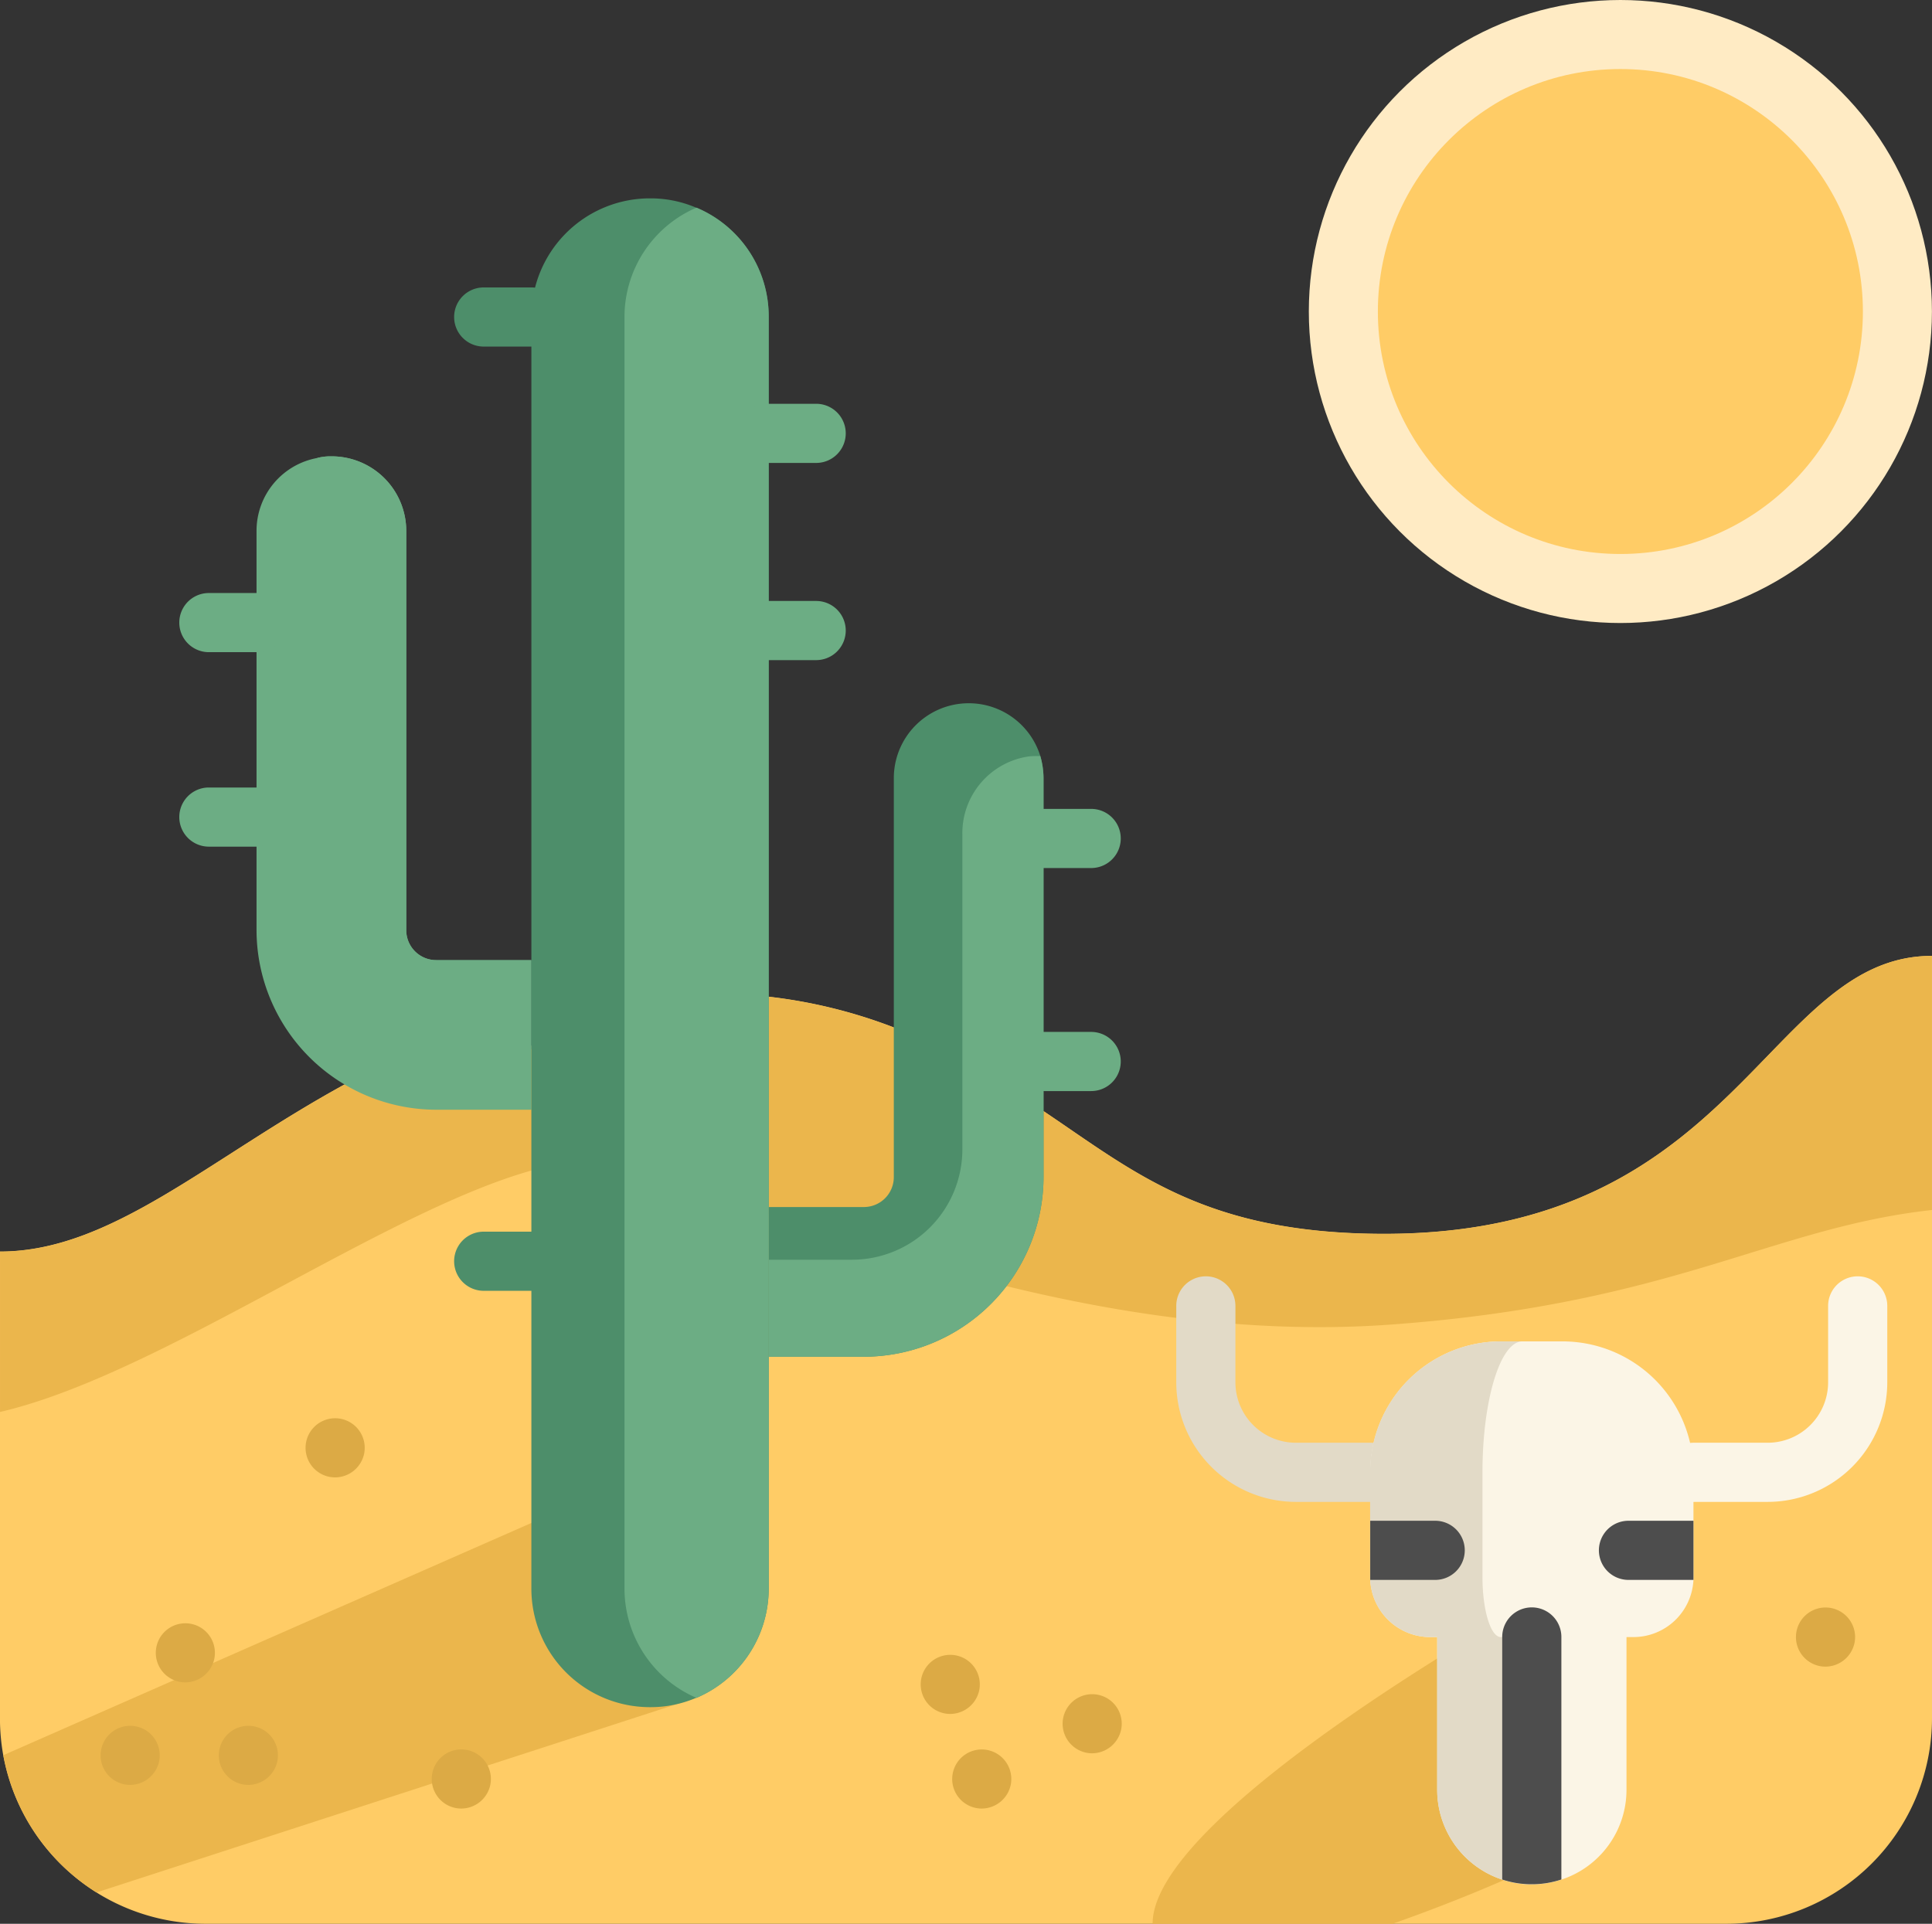 <svg xmlns="http://www.w3.org/2000/svg" width="90.667" height="90.294"><rect width="100%" height="100%" fill="#333333" stroke="none"/><g transform="translate(0 -1.051)"><path d="M90.667 45.916v35.776a9.654 9.654 0 01-9.653 9.653H9.652a9.656 9.656 0 01-9.5-7.912 9.807 9.807 0 01-.154-1.741v-21.9c5.209 0 9.781-4.343 16.166-7.84l19.9-4.122a23.859 23.859 0 015.873 1.44l7.026 3.926c4.278 2.866 7.586 5.764 16 5.764 16.658.001 17.914-13.044 25.704-13.044z" fill="#fc6"/><path d="M90.666 45.916v11.927c-7.542.834-12.131 4.4-25.329 5.373-14.986 1.11-29.272-5.507-36.029-7.494-6.128-1.8-20.13 9.481-29.307 11.6v-7.525c5.209 0 9.781-4.343 16.166-7.84l19.9-4.122a23.859 23.859 0 015.873 1.44l7.026 3.926c4.278 2.866 7.586 5.764 16 5.764 16.654-.004 17.91-13.049 25.7-13.049zM72.472 75.909l-1.895 13.385s-2.318 1.034-5.216 2.046h-11.27c0-5.299 18.381-15.431 18.381-15.431zm-39.797 4.83L4.53 89.874a9.664 9.664 0 01-4.374-6.441L29.308 70.61z" fill="#ebb64c"/><path d="M24.937 46.111v7.026h-4.461a8.445 8.445 0 01-8.437-8.422v-18.74a3.475 3.475 0 012.853-3.429 2.437 2.437 0 01.668-.076 3.5 3.5 0 013.505 3.505v18.74a1.405 1.405 0 001.411 1.4h4.461z" fill="#6cad84"/><path d="M24.937 46.111v4.188h-1.669a8.448 8.448 0 01-8.437-8.437V23.138a2.614 2.614 0 01.061-.592 2.437 2.437 0 01.668-.076 3.5 3.5 0 013.505 3.505v18.74a1.405 1.405 0 001.411 1.4h4.461z" fill="#6cad84"/><path d="M48.972 37.568v18.74a8.445 8.445 0 01-8.437 8.422h-4.461v-7.026h4.461a1.405 1.405 0 001.411-1.4v-18.74a3.516 3.516 0 016.874-1.032 3.834 3.834 0 01.152 1.036z" fill="#4d8e6a"/><path d="M48.972 37.568v18.74a8.445 8.445 0 01-8.437 8.422h-4.461v-4.553h3.915a5.181 5.181 0 005.174-5.174v-14.78a3.637 3.637 0 013.141-3.672c.182-.015.349-.015.516-.015a3.846 3.846 0 01.152 1.032z" fill="#6cad84"/><path d="M36.075 15.93v59.68a5.574 5.574 0 01-3.384 5.128h-.015a5.437 5.437 0 01-2.17.44 5.563 5.563 0 01-5.569-5.569V15.93a5.563 5.563 0 015.569-5.569 5.436 5.436 0 012.17.44h.015a5.535 5.535 0 013.384 5.129z" fill="#4d8e6a"/><path d="M36.075 15.93v59.68a5.574 5.574 0 01-3.384 5.129h-.015a5.584 5.584 0 01-3.369-5.129V15.93a5.584 5.584 0 013.369-5.129h.015a5.535 5.535 0 013.384 5.129z" fill="#6cad84"/><circle cx="14.621" cy="14.621" r="14.621" transform="translate(61.422 1.051)" fill="#ffebc4"/><circle cx="11.381" cy="11.381" r="11.381" transform="translate(64.662 4.291)" fill="#fc6"/><path d="M38.302 22.779h-2.237a1.388 1.388 0 110-2.776h2.237a1.388 1.388 0 110 2.776z" fill="#6cad84"/><path d="M24.937 17.318H22.7a1.388 1.388 0 110-2.776h2.237a1.388 1.388 0 110 2.776z" fill="#4d8e6a"/><path d="M12.039 31.661H9.802a1.388 1.388 0 010-2.776h2.237a1.388 1.388 0 010 2.776zm0 9.128H9.802a1.388 1.388 0 010-2.776h2.237a1.388 1.388 0 010 2.776zm39.171 1.004h-2.239a1.388 1.388 0 010-2.776h2.237a1.388 1.388 0 110 2.776zm0 10.468h-2.239a1.388 1.388 0 010-2.776h2.237a1.388 1.388 0 110 2.776z" fill="#6cad84"/><path d="M64.298 71.543h-3.486a5.617 5.617 0 01-5.611-5.611v-3.588a1.388 1.388 0 112.776 0v3.588a2.839 2.839 0 002.835 2.835h3.486a1.388 1.388 0 110 2.775z" fill="#e2dac7"/><path d="M82.957 71.543h-3.486a1.388 1.388 0 010-2.776h3.486a2.839 2.839 0 002.835-2.835v-3.588a1.388 1.388 0 112.776 0v3.588a5.618 5.618 0 01-5.611 5.611z" fill="#fbf5e6"/><path d="M24.937 61.636H22.7a1.388 1.388 0 110-2.776h2.237a1.388 1.388 0 110 2.776z" fill="#4d8e6a"/><path d="M38.302 32.034h-2.237a1.388 1.388 0 110-2.776h2.237a1.388 1.388 0 110 2.776z" fill="#6cad84"/><path d="M79.472 70.155v5.05a2.82 2.82 0 01-2.816 2.683h-.326v7.166a4.437 4.437 0 01-3.053 4.217 4.364 4.364 0 01-1.388.224 4.44 4.44 0 01-4.441-4.441v-7.166h-.326a2.819 2.819 0 01-2.816-2.683v-5.05a6.145 6.145 0 016.145-6.145h2.881a6.146 6.146 0 016.14 6.145z" fill="#fbf5e6"/><path d="M71.885 89.495a4.44 4.44 0 01-4.441-4.441v-7.166h-.326a2.819 2.819 0 01-2.82-2.82v-4.913a6.145 6.145 0 016.145-6.145h1c-1.034 0-1.872 2.752-1.872 6.145v4.913c0 1.558.385 2.82.858 2.82h.1v7.166c.002 2.453.609 4.441 1.356 4.441z" fill="#e2dac7"/><path d="M73.274 77.883v11.383a4.364 4.364 0 01-1.388.224 4.414 4.414 0 01-1.388-.222V77.883a1.388 1.388 0 112.776 0zm-4.534-4.066a1.388 1.388 0 01-1.388 1.388h-3.049v-2.776h3.053a1.388 1.388 0 011.384 1.388zm10.732-1.388v2.776h-3.049a1.388 1.388 0 110-2.776h3.053z" fill="#4d4d4d"/><path d="M44.594 81.496a1.387 1.387 0 111.345-1.046 1.4 1.4 0 01-1.345 1.046zm1.48 4.441a1.387 1.387 0 111.352-1.083 1.4 1.4 0 01-1.352 1.083zm-24.424 0a1.388 1.388 0 111.344-1.046 1.4 1.4 0 01-1.344 1.046zm-9.992-1.11a1.387 1.387 0 111.352-1.083 1.4 1.4 0 01-1.352 1.083zm39.597-1.484a1.387 1.387 0 111.368-1.159 1.4 1.4 0 01-1.368 1.159zM15.729 70.394a1.388 1.388 0 111.36-1.116 1.4 1.4 0 01-1.36 1.116zm69.942 8.882a1.388 1.388 0 111.372-1.184 1.4 1.4 0 01-1.372 1.184zm-76.973.739a1.387 1.387 0 111.345-1.046 1.4 1.4 0 01-1.345 1.046zm-2.592 4.812a1.387 1.387 0 111.356-1.083 1.4 1.4 0 01-1.356 1.083z" fill="#dcaa45"/></g></svg>